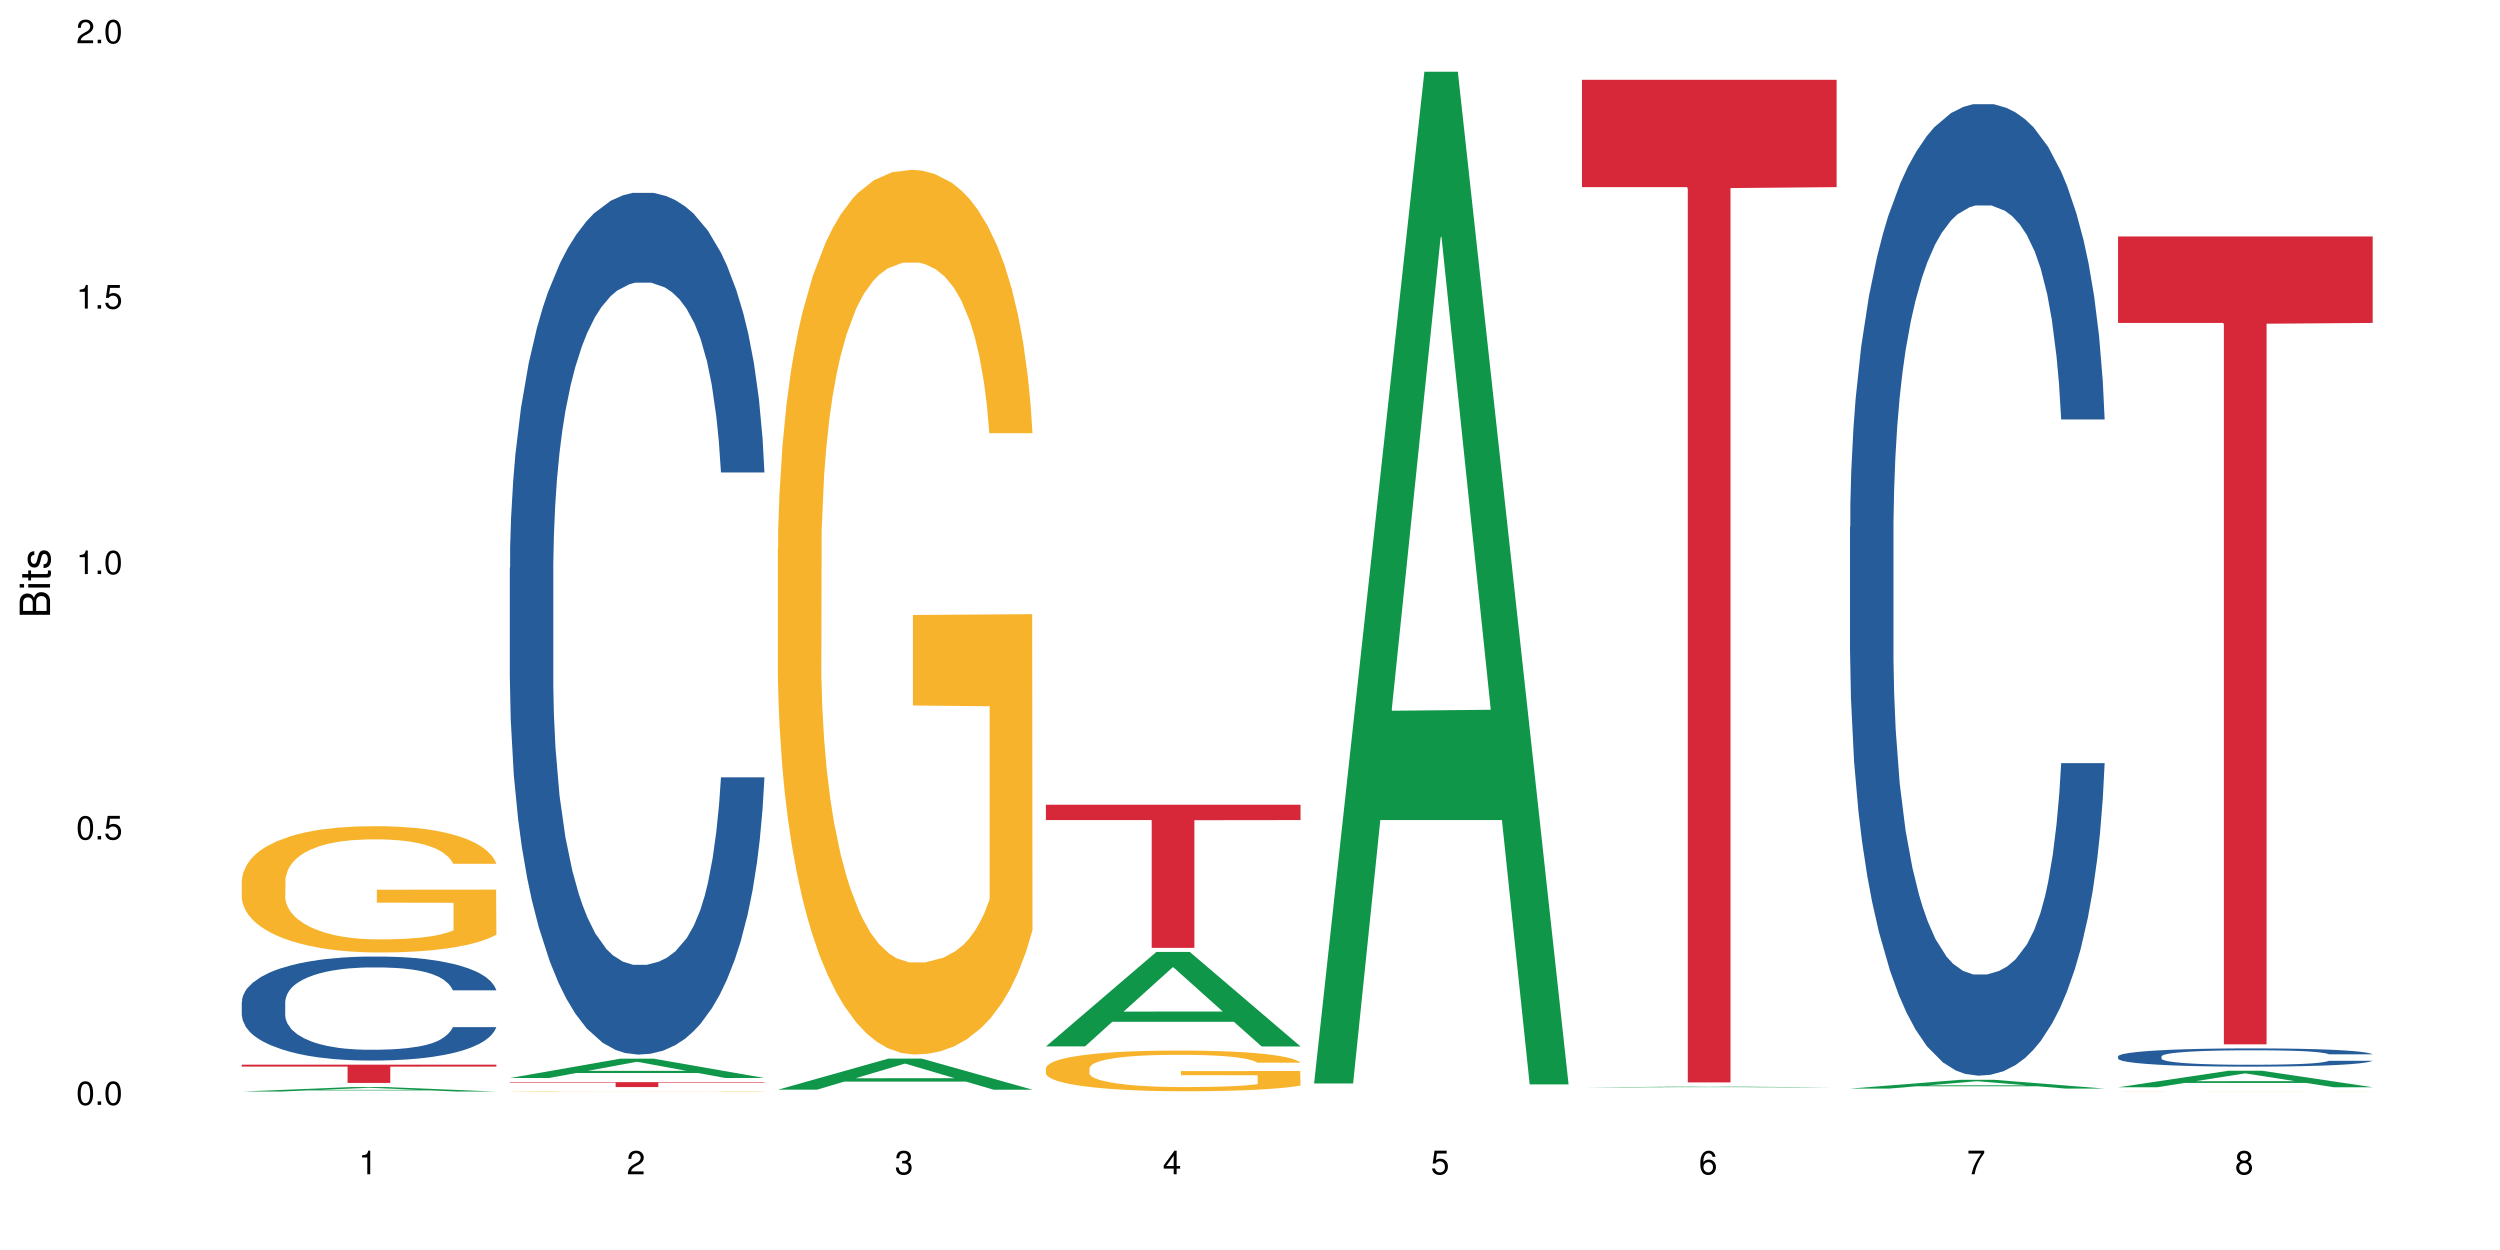 <?xml version="1.0" encoding="UTF-8"?>
<svg xmlns="http://www.w3.org/2000/svg" xmlns:xlink="http://www.w3.org/1999/xlink" width="720pt" height="360pt" viewBox="0 0 720 360" version="1.1">
<defs>
<g>
<symbol overflow="visible" id="glyph0-0">
<path style="stroke:none;" d=""/>
</symbol>
<symbol overflow="visible" id="glyph0-1">
<path style="stroke:none;" d="M 2.641 -6.797 C 2 -6.797 1.422 -6.531 1.078 -6.047 C 0.641 -5.453 0.406 -4.547 0.406 -3.297 C 0.406 -1 1.188 0.219 2.641 0.219 C 4.078 0.219 4.859 -1 4.859 -3.234 C 4.859 -4.562 4.656 -5.438 4.203 -6.047 C 3.844 -6.531 3.281 -6.797 2.641 -6.797 Z M 2.641 -6.047 C 3.547 -6.047 4 -5.125 4 -3.312 C 4 -1.375 3.562 -0.484 2.625 -0.484 C 1.734 -0.484 1.281 -1.422 1.281 -3.281 C 1.281 -5.141 1.734 -6.047 2.641 -6.047 Z M 2.641 -6.047 "/>
</symbol>
<symbol overflow="visible" id="glyph0-2">
<path style="stroke:none;" d="M 1.828 -1 L 0.828 -1 L 0.828 0 L 1.828 0 Z M 1.828 -1 "/>
</symbol>
<symbol overflow="visible" id="glyph0-3">
<path style="stroke:none;" d="M 4.562 -6.797 L 1.062 -6.797 L 0.547 -3.094 L 1.328 -3.094 C 1.719 -3.562 2.047 -3.734 2.578 -3.734 C 3.484 -3.734 4.062 -3.109 4.062 -2.094 C 4.062 -1.125 3.484 -0.531 2.578 -0.531 C 1.828 -0.531 1.375 -0.906 1.188 -1.672 L 0.328 -1.672 C 0.453 -1.109 0.547 -0.844 0.75 -0.594 C 1.125 -0.078 1.828 0.219 2.594 0.219 C 3.969 0.219 4.922 -0.781 4.922 -2.219 C 4.922 -3.562 4.031 -4.484 2.719 -4.484 C 2.25 -4.484 1.859 -4.359 1.469 -4.062 L 1.734 -5.969 L 4.562 -5.969 Z M 4.562 -6.797 "/>
</symbol>
<symbol overflow="visible" id="glyph0-4">
<path style="stroke:none;" d="M 2.484 -4.844 L 2.484 0 L 3.328 0 L 3.328 -6.797 L 2.766 -6.797 C 2.469 -5.75 2.281 -5.609 0.984 -5.453 L 0.984 -4.844 Z M 2.484 -4.844 "/>
</symbol>
<symbol overflow="visible" id="glyph0-5">
<path style="stroke:none;" d="M 4.859 -0.828 L 1.281 -0.828 C 1.359 -1.391 1.672 -1.75 2.5 -2.234 L 3.469 -2.75 C 4.406 -3.266 4.906 -3.969 4.906 -4.812 C 4.906 -5.375 4.672 -5.906 4.266 -6.266 C 3.859 -6.625 3.375 -6.797 2.719 -6.797 C 1.859 -6.797 1.219 -6.5 0.844 -5.922 C 0.609 -5.562 0.5 -5.125 0.484 -4.438 L 1.328 -4.438 C 1.359 -4.906 1.406 -5.188 1.531 -5.406 C 1.75 -5.812 2.188 -6.062 2.703 -6.062 C 3.469 -6.062 4.031 -5.516 4.031 -4.781 C 4.031 -4.25 3.719 -3.797 3.125 -3.438 L 2.234 -2.938 C 0.812 -2.141 0.406 -1.5 0.328 0 L 4.859 0 Z M 4.859 -0.828 "/>
</symbol>
<symbol overflow="visible" id="glyph0-6">
<path style="stroke:none;" d="M 2.125 -3.125 L 2.578 -3.125 C 3.516 -3.125 3.984 -2.703 3.984 -1.891 C 3.984 -1.031 3.469 -0.531 2.578 -0.531 C 1.656 -0.531 1.203 -0.984 1.156 -1.969 L 0.312 -1.969 C 0.344 -1.422 0.438 -1.078 0.609 -0.766 C 0.953 -0.109 1.625 0.219 2.547 0.219 C 3.953 0.219 4.859 -0.609 4.859 -1.906 C 4.859 -2.766 4.516 -3.25 3.703 -3.516 C 4.344 -3.766 4.656 -4.25 4.656 -4.938 C 4.656 -6.109 3.875 -6.797 2.578 -6.797 C 1.203 -6.797 0.484 -6.047 0.453 -4.609 L 1.297 -4.609 C 1.312 -5.016 1.344 -5.25 1.453 -5.453 C 1.641 -5.828 2.062 -6.062 2.594 -6.062 C 3.344 -6.062 3.797 -5.625 3.797 -4.906 C 3.797 -4.422 3.609 -4.141 3.25 -3.984 C 3.016 -3.891 2.719 -3.844 2.125 -3.844 Z M 2.125 -3.125 "/>
</symbol>
<symbol overflow="visible" id="glyph0-7">
<path style="stroke:none;" d="M 3.141 -1.625 L 3.141 0 L 3.984 0 L 3.984 -1.625 L 4.984 -1.625 L 4.984 -2.391 L 3.984 -2.391 L 3.984 -6.797 L 3.359 -6.797 L 0.266 -2.516 L 0.266 -1.625 Z M 3.141 -2.391 L 1 -2.391 L 3.141 -5.359 Z M 3.141 -2.391 "/>
</symbol>
<symbol overflow="visible" id="glyph0-8">
<path style="stroke:none;" d="M 4.781 -5.031 C 4.609 -6.141 3.891 -6.797 2.844 -6.797 C 2.094 -6.797 1.422 -6.438 1.031 -5.828 C 0.609 -5.172 0.406 -4.344 0.406 -3.094 C 0.406 -1.953 0.578 -1.234 0.984 -0.625 C 1.359 -0.078 1.953 0.219 2.703 0.219 C 3.984 0.219 4.922 -0.734 4.922 -2.078 C 4.922 -3.344 4.062 -4.234 2.844 -4.234 C 2.172 -4.234 1.641 -3.969 1.281 -3.469 C 1.281 -5.125 1.828 -6.047 2.797 -6.047 C 3.391 -6.047 3.797 -5.672 3.938 -5.031 Z M 2.734 -3.484 C 3.547 -3.484 4.062 -2.922 4.062 -2 C 4.062 -1.156 3.484 -0.531 2.703 -0.531 C 1.922 -0.531 1.328 -1.188 1.328 -2.047 C 1.328 -2.891 1.906 -3.484 2.734 -3.484 Z M 2.734 -3.484 "/>
</symbol>
<symbol overflow="visible" id="glyph0-9">
<path style="stroke:none;" d="M 4.984 -6.797 L 0.438 -6.797 L 0.438 -5.969 L 4.109 -5.969 C 2.5 -3.656 1.828 -2.234 1.328 0 L 2.219 0 C 2.594 -2.172 3.453 -4.047 4.984 -6.094 Z M 4.984 -6.797 "/>
</symbol>
<symbol overflow="visible" id="glyph0-10">
<path style="stroke:none;" d="M 3.75 -3.578 C 4.453 -4 4.688 -4.344 4.688 -4.984 C 4.688 -6.047 3.844 -6.797 2.641 -6.797 C 1.438 -6.797 0.594 -6.047 0.594 -4.984 C 0.594 -4.359 0.828 -4.016 1.516 -3.578 C 0.734 -3.203 0.359 -2.641 0.359 -1.891 C 0.359 -0.641 1.297 0.219 2.641 0.219 C 3.984 0.219 4.922 -0.641 4.922 -1.875 C 4.922 -2.641 4.531 -3.203 3.75 -3.578 Z M 2.641 -6.047 C 3.359 -6.047 3.812 -5.625 3.812 -4.969 C 3.812 -4.344 3.344 -3.922 2.641 -3.922 C 1.922 -3.922 1.453 -4.344 1.453 -4.984 C 1.453 -5.625 1.922 -6.047 2.641 -6.047 Z M 2.641 -3.203 C 3.484 -3.203 4.062 -2.672 4.062 -1.875 C 4.062 -1.062 3.484 -0.531 2.625 -0.531 C 1.797 -0.531 1.219 -1.078 1.219 -1.875 C 1.219 -2.672 1.797 -3.203 2.641 -3.203 Z M 2.641 -3.203 "/>
</symbol>
<symbol overflow="visible" id="glyph1-0">
<path style="stroke:none;" d=""/>
</symbol>
<symbol overflow="visible" id="glyph1-1">
<path style="stroke:none;" d="M 0 -0.953 L 0 -4.891 C 0 -5.719 -0.234 -6.344 -0.734 -6.797 C -1.188 -7.234 -1.812 -7.469 -2.5 -7.469 C -3.547 -7.469 -4.188 -7 -4.625 -5.875 C -4.984 -6.672 -5.641 -7.094 -6.531 -7.094 C -7.156 -7.094 -7.734 -6.859 -8.141 -6.391 C -8.562 -5.938 -8.75 -5.344 -8.75 -4.5 L -8.75 -0.953 Z M -4.984 -2.062 L -7.766 -2.062 L -7.766 -4.219 C -7.766 -4.844 -7.688 -5.203 -7.453 -5.5 C -7.219 -5.812 -6.859 -5.969 -6.375 -5.969 C -5.906 -5.969 -5.531 -5.812 -5.297 -5.5 C -5.062 -5.203 -4.984 -4.844 -4.984 -4.219 Z M -0.984 -2.062 L -4 -2.062 L -4 -4.781 C -4 -5.328 -3.859 -5.688 -3.578 -5.953 C -3.297 -6.219 -2.922 -6.359 -2.484 -6.359 C -2.062 -6.359 -1.688 -6.219 -1.406 -5.953 C -1.109 -5.688 -0.984 -5.328 -0.984 -4.781 Z M -0.984 -2.062 "/>
</symbol>
<symbol overflow="visible" id="glyph1-2">
<path style="stroke:none;" d="M -6.281 -1.797 L -6.281 -0.797 L 0 -0.797 L 0 -1.797 Z M -8.75 -1.797 L -8.75 -0.797 L -7.484 -0.797 L -7.484 -1.797 Z M -8.75 -1.797 "/>
</symbol>
<symbol overflow="visible" id="glyph1-3">
<path style="stroke:none;" d="M -6.281 -3.047 L -6.281 -2.016 L -8.016 -2.016 L -8.016 -1.016 L -6.281 -1.016 L -6.281 -0.172 L -5.469 -0.172 L -5.469 -1.016 L -0.719 -1.016 C -0.078 -1.016 0.281 -1.453 0.281 -2.234 C 0.281 -2.469 0.25 -2.719 0.188 -3.047 L -0.641 -3.047 C -0.609 -2.922 -0.594 -2.766 -0.594 -2.562 C -0.594 -2.141 -0.719 -2.016 -1.156 -2.016 L -5.469 -2.016 L -5.469 -3.047 Z M -6.281 -3.047 "/>
</symbol>
<symbol overflow="visible" id="glyph1-4">
<path style="stroke:none;" d="M -4.531 -5.25 C -5.766 -5.25 -6.469 -4.422 -6.469 -2.969 C -6.469 -1.516 -5.719 -0.562 -4.547 -0.562 C -3.562 -0.562 -3.094 -1.062 -2.734 -2.562 L -2.516 -3.484 C -2.344 -4.188 -2.094 -4.469 -1.625 -4.469 C -1.047 -4.469 -0.641 -3.875 -0.641 -3 C -0.641 -2.453 -0.797 -2 -1.062 -1.75 C -1.25 -1.594 -1.422 -1.531 -1.875 -1.469 L -1.875 -0.406 C -0.422 -0.453 0.281 -1.266 0.281 -2.922 C 0.281 -4.5 -0.5 -5.516 -1.719 -5.516 C -2.656 -5.516 -3.172 -4.984 -3.469 -3.734 L -3.703 -2.766 C -3.891 -1.953 -4.156 -1.609 -4.594 -1.609 C -5.172 -1.609 -5.547 -2.125 -5.547 -2.938 C -5.547 -3.75 -5.203 -4.172 -4.531 -4.203 Z M -4.531 -5.25 "/>
</symbol>
</g>
</defs>
<g id="surface102686">
<rect x="0" y="0" width="720" height="360" style="fill:rgb(100%,100%,100%);fill-opacity:1;stroke:none;"/>
<path style=" stroke:none;fill-rule:nonzero;fill:rgb(6.275%,58.824%,28.235%);fill-opacity:1;" d="M 69.629 314.371 L 69.707 314.367 L 101.441 313.066 L 111.078 313.066 L 142.965 314.371 L 131.762 314.371 L 123.77 314.031 L 88.746 314.031 L 80.91 314.371 L 69.629 314.371 L 92.117 313.891 L 120.559 313.887 L 106.375 313.281 L 106.219 313.277 L 106.062 313.281 L 92.039 313.887 L 92.117 313.891 Z M 69.629 314.371 "/>
<path style=" stroke:none;fill-rule:nonzero;fill:rgb(14.51%,36.078%,60%);fill-opacity:1;" d="M 69.629 288.527 L 69.719 288.5 L 69.719 287.844 L 69.988 286.805 L 70.613 285.492 L 71.238 284.586 L 72.848 282.973 L 75.086 281.414 L 77.41 280.207 L 79.109 279.496 L 80.629 278.949 L 84.117 277.938 L 86.355 277.418 L 88.77 276.949 L 91.719 276.484 L 93.867 276.211 L 98.695 275.773 L 102.273 275.582 L 105.047 275.5 L 111.039 275.5 L 114.613 275.609 L 117.207 275.746 L 120.07 275.965 L 122.484 276.211 L 126.688 276.812 L 130.445 277.582 L 132.145 278.02 L 134.828 278.867 L 136.883 279.688 L 138.316 280.398 L 139.926 281.414 L 141.355 282.645 L 142.43 284.039 L 142.965 285.219 L 130.445 285.219 L 129.82 284.121 L 129.102 283.273 L 127.762 282.152 L 126.422 281.359 L 124.543 280.562 L 122.844 280.043 L 120.516 279.523 L 118.461 279.195 L 116.312 278.949 L 114.258 278.785 L 110.32 278.621 L 105.762 278.621 L 104.062 278.676 L 100.574 278.895 L 98.695 279.086 L 96.012 279.469 L 94.133 279.824 L 91.898 280.371 L 90.379 280.836 L 88.5 281.551 L 87.16 282.18 L 85.637 283.082 L 84.742 283.766 L 83.938 284.531 L 83.223 285.438 L 82.688 286.395 L 82.328 287.406 L 82.148 288.391 L 82.148 292.637 L 82.328 293.621 L 82.777 294.77 L 83.938 296.441 L 85.637 297.891 L 87.605 299.039 L 89.484 299.859 L 90.559 300.246 L 91.988 300.684 L 94.223 301.23 L 97.445 301.777 L 99.32 301.996 L 102.184 302.215 L 105.137 302.324 L 109.07 302.324 L 112.559 302.215 L 114.883 302.078 L 117.297 301.859 L 120.605 301.395 L 122.664 300.957 L 124.453 300.438 L 125.793 299.914 L 126.688 299.477 L 128.031 298.629 L 129.102 297.699 L 129.906 296.742 L 130.445 295.809 L 142.965 295.809 L 142.43 296.906 L 141.625 297.973 L 140.82 298.766 L 139.566 299.723 L 138.137 300.574 L 136.078 301.531 L 134.379 302.16 L 132.145 302.844 L 130.086 303.363 L 127.852 303.828 L 124.543 304.379 L 122.395 304.652 L 120.07 304.898 L 117.297 305.117 L 113.809 305.309 L 110.055 305.418 L 106.566 305.445 L 102.809 305.391 L 100.035 305.281 L 96.371 305.035 L 91.809 304.543 L 88.5 304.023 L 85.906 303.5 L 83.672 302.953 L 81.168 302.215 L 77.945 301.012 L 75.98 300.078 L 74.637 299.312 L 73.117 298.246 L 72.043 297.289 L 70.793 295.754 L 69.898 293.812 L 69.629 292.305 Z M 69.629 288.527 "/>
<path style=" stroke:none;fill-rule:nonzero;fill:rgb(96.863%,70.196%,16.863%);fill-opacity:1;" d="M 69.629 253.52 L 69.719 253.484 L 69.719 252.82 L 70.078 251.324 L 70.973 249.266 L 72.133 247.57 L 73.387 246.242 L 74.191 245.543 L 75.531 244.547 L 76.695 243.816 L 79.645 242.32 L 83.402 240.926 L 85.461 240.328 L 87.785 239.762 L 91.094 239.129 L 92.613 238.898 L 97.266 238.367 L 102.543 238.035 L 108.355 237.934 L 111.039 237.969 L 114.703 238.102 L 119.711 238.465 L 122.574 238.797 L 124.809 239.129 L 127.137 239.562 L 129.996 240.227 L 132.68 241.023 L 134.828 241.82 L 136.973 242.82 L 138.762 243.883 L 140.281 245.047 L 141.625 246.441 L 142.43 247.605 L 142.965 248.766 L 130.535 248.766 L 129.82 247.605 L 129.016 246.707 L 127.672 245.609 L 126.332 244.812 L 124.988 244.18 L 122.484 243.316 L 120.34 242.785 L 117.656 242.32 L 115.062 242.023 L 112.109 241.82 L 110.32 241.754 L 105.582 241.754 L 101.289 241.988 L 98.785 242.254 L 96.996 242.52 L 94.492 243.02 L 92.973 243.418 L 92.078 243.684 L 89.395 244.715 L 87.605 245.645 L 86.621 246.273 L 85.371 247.273 L 84.477 248.168 L 83.492 249.5 L 82.953 250.496 L 82.238 252.754 L 82.148 258.734 L 82.418 260 L 82.953 261.359 L 83.672 262.559 L 84.742 263.82 L 85.816 264.785 L 87.695 266.078 L 89.305 266.945 L 90.559 267.508 L 92.973 268.406 L 93.957 268.703 L 96.281 269.305 L 98.695 269.77 L 101.648 270.168 L 103.883 270.367 L 107.461 270.531 L 112.02 270.531 L 117.387 270.332 L 120.785 270.066 L 123.109 269.801 L 124.633 269.57 L 126.508 269.203 L 127.852 268.871 L 129.102 268.504 L 130.625 267.941 L 130.625 260 L 108.535 259.965 L 108.535 256.242 L 142.875 256.211 L 142.965 269.203 L 141.086 270.102 L 138.762 270.965 L 136.527 271.629 L 134.199 272.195 L 130.891 272.824 L 128.207 273.223 L 124.094 273.691 L 120.34 273.988 L 116.402 274.188 L 112.914 274.289 L 108.801 274.32 L 105.137 274.254 L 101.199 274.055 L 98.07 273.789 L 95.207 273.457 L 92.344 273.023 L 88.77 272.328 L 86.441 271.762 L 84.027 271.062 L 81.613 270.234 L 79.469 269.336 L 78.035 268.637 L 76.605 267.84 L 75.086 266.844 L 73.652 265.715 L 72.582 264.684 L 71.598 263.52 L 70.883 262.426 L 70.164 260.93 L 69.809 259.734 L 69.629 258.703 Z M 69.629 253.52 "/>
<path style=" stroke:none;fill-rule:nonzero;fill:rgb(83.922%,15.686%,22.353%);fill-opacity:1;" d="M 69.629 306.625 L 142.965 306.625 L 142.965 307.188 L 112.402 307.191 L 112.402 311.887 L 100.105 311.887 L 100.105 307.199 L 99.926 307.188 L 69.629 307.188 Z M 69.629 306.625 "/>
<path style=" stroke:none;fill-rule:nonzero;fill:rgb(6.275%,58.824%,28.235%);fill-opacity:1;" d="M 146.824 310.469 L 146.902 310.465 L 178.637 304.902 L 188.273 304.902 L 220.16 310.473 L 208.957 310.473 L 200.965 309.02 L 165.941 309.02 L 158.109 310.469 L 146.824 310.469 L 169.312 308.418 L 197.754 308.414 L 183.57 305.812 L 183.414 305.805 L 183.258 305.82 L 169.234 308.414 L 169.312 308.418 Z M 146.824 310.469 "/>
<path style=" stroke:none;fill-rule:nonzero;fill:rgb(14.51%,36.078%,60%);fill-opacity:1;" d="M 146.824 163.527 L 146.914 163.301 L 146.914 157.855 L 147.184 149.234 L 147.809 138.348 L 148.434 130.859 L 150.043 117.477 L 152.281 104.543 L 154.605 94.562 L 156.305 88.664 L 157.824 84.129 L 161.312 75.734 L 163.551 71.426 L 165.965 67.566 L 168.914 63.711 L 171.062 61.441 L 175.891 57.812 L 179.469 56.227 L 182.242 55.543 L 188.234 55.543 L 191.812 56.453 L 194.406 57.586 L 197.266 59.402 L 199.68 61.441 L 203.883 66.434 L 207.641 72.785 L 209.34 76.414 L 212.023 83.449 L 214.078 90.254 L 215.512 96.152 L 217.121 104.543 L 218.551 114.754 L 219.625 126.324 L 220.16 136.078 L 207.641 136.078 L 207.016 127.004 L 206.301 119.973 L 204.957 110.668 L 203.617 104.09 L 201.738 97.512 L 200.039 93.203 L 197.715 88.891 L 195.656 86.168 L 193.512 84.129 L 191.453 82.766 L 187.52 81.406 L 182.957 81.406 L 181.258 81.859 L 177.77 83.676 L 175.891 85.262 L 173.207 88.438 L 171.332 91.387 L 169.094 95.926 L 167.574 99.781 L 165.695 105.68 L 164.355 110.898 L 162.836 118.383 L 161.941 124.055 L 161.137 130.406 L 160.418 137.891 L 159.883 145.832 L 159.523 154.227 L 159.348 162.391 L 159.348 197.555 L 159.523 205.723 L 159.973 215.25 L 161.137 229.086 L 162.836 241.109 L 164.801 250.637 L 166.68 257.441 L 167.754 260.621 L 169.184 264.25 L 171.418 268.785 L 174.641 273.324 L 176.516 275.137 L 179.379 276.953 L 182.332 277.859 L 186.266 277.859 L 189.754 276.953 L 192.078 275.816 L 194.492 274.004 L 197.805 270.148 L 199.859 266.516 L 201.648 262.207 L 202.988 257.898 L 203.883 254.266 L 205.227 247.234 L 206.301 239.523 L 207.105 231.582 L 207.641 223.867 L 220.16 223.867 L 219.625 232.941 L 218.82 241.789 L 218.016 248.367 L 216.762 256.309 L 215.332 263.34 L 213.273 271.281 L 211.574 276.5 L 209.34 282.172 L 207.281 286.48 L 205.047 290.336 L 201.738 294.875 L 199.59 297.141 L 197.266 299.184 L 194.492 301 L 191.004 302.586 L 187.25 303.496 L 183.762 303.723 L 180.004 303.266 L 177.234 302.359 L 173.566 300.316 L 169.004 296.234 L 165.695 291.926 L 163.102 287.613 L 160.867 283.078 L 158.363 276.953 L 155.145 266.973 L 153.176 259.258 L 151.832 252.906 L 150.312 244.059 L 149.238 236.117 L 147.988 223.414 L 147.094 207.309 L 146.824 194.832 Z M 146.824 163.527 "/>
<path style=" stroke:none;fill-rule:nonzero;fill:rgb(96.863%,70.196%,16.863%);fill-opacity:1;" d="M 146.824 314.301 L 146.914 314.301 L 147.273 314.297 L 148.168 314.289 L 149.328 314.281 L 150.582 314.277 L 151.387 314.277 L 152.727 314.273 L 153.891 314.27 L 156.844 314.266 L 160.598 314.262 L 162.656 314.258 L 164.98 314.258 L 168.289 314.254 L 174.461 314.254 L 179.738 314.25 L 188.234 314.25 L 191.898 314.254 L 202.008 314.254 L 204.332 314.258 L 207.195 314.258 L 209.875 314.262 L 212.023 314.266 L 214.168 314.266 L 215.957 314.27 L 217.477 314.273 L 218.82 314.281 L 219.625 314.281 L 220.16 314.285 L 207.73 314.285 L 207.016 314.281 L 206.211 314.281 L 204.867 314.277 L 203.527 314.273 L 202.184 314.273 L 199.68 314.27 L 197.535 314.266 L 174.191 314.266 L 171.688 314.27 L 169.273 314.27 L 166.59 314.273 L 164.801 314.277 L 163.816 314.277 L 162.566 314.281 L 161.672 314.285 L 160.688 314.289 L 160.152 314.293 L 159.434 314.301 L 159.348 314.32 L 159.613 314.324 L 160.152 314.328 L 160.867 314.332 L 161.941 314.336 L 163.012 314.34 L 164.891 314.344 L 166.5 314.348 L 167.754 314.348 L 170.168 314.352 L 171.152 314.352 L 173.477 314.355 L 178.844 314.355 L 181.078 314.359 L 194.582 314.359 L 197.98 314.355 L 203.707 314.355 L 205.047 314.352 L 207.82 314.352 L 207.82 314.324 L 185.73 314.324 L 185.73 314.312 L 220.07 314.312 L 220.16 314.355 L 218.285 314.355 L 215.957 314.359 L 213.723 314.363 L 211.398 314.363 L 208.086 314.367 L 201.289 314.367 L 197.535 314.371 L 178.395 314.371 L 175.266 314.367 L 169.543 314.367 L 165.965 314.363 L 163.641 314.363 L 161.223 314.359 L 158.809 314.355 L 156.664 314.355 L 155.23 314.352 L 153.801 314.348 L 152.281 314.348 L 150.852 314.344 L 149.777 314.34 L 148.793 314.336 L 147.363 314.328 L 147.004 314.324 L 146.824 314.32 Z M 146.824 314.301 "/>
<path style=" stroke:none;fill-rule:nonzero;fill:rgb(83.922%,15.686%,22.353%);fill-opacity:1;" d="M 146.824 311.652 L 220.16 311.652 L 220.16 311.805 L 189.598 311.809 L 189.598 313.07 L 177.301 313.07 L 177.301 311.809 L 177.121 311.805 L 146.824 311.805 Z M 146.824 311.652 "/>
<path style=" stroke:none;fill-rule:nonzero;fill:rgb(6.275%,58.824%,28.235%);fill-opacity:1;" d="M 224.02 313.828 L 224.098 313.82 L 255.832 304.883 L 265.469 304.883 L 297.355 313.836 L 286.152 313.836 L 278.16 311.5 L 243.141 311.5 L 235.305 313.828 L 224.02 313.828 L 246.508 310.535 L 274.949 310.523 L 260.77 306.348 L 260.609 306.34 L 260.453 306.363 L 246.43 310.523 L 246.508 310.535 Z M 224.02 313.828 "/>
<path style=" stroke:none;fill-rule:nonzero;fill:rgb(96.863%,70.196%,16.863%);fill-opacity:1;" d="M 224.02 158.031 L 224.109 157.801 L 224.109 153.145 L 224.469 142.676 L 225.363 128.246 L 226.523 116.379 L 227.777 107.07 L 228.582 102.184 L 229.926 95.203 L 231.086 90.086 L 234.039 79.613 L 237.793 69.84 L 239.852 65.652 L 242.176 61.695 L 245.484 57.273 L 247.004 55.645 L 251.656 51.922 L 256.934 49.594 L 262.746 48.895 L 265.43 49.129 L 269.098 50.059 L 274.105 52.621 L 276.965 54.945 L 279.203 57.273 L 281.527 60.297 L 284.391 64.953 L 287.074 70.539 L 289.219 76.121 L 291.367 83.102 L 293.152 90.551 L 294.676 98.695 L 296.016 108.469 L 296.82 116.613 L 297.355 124.758 L 284.926 124.758 L 284.211 116.613 L 283.406 110.328 L 282.062 102.648 L 280.723 97.066 L 279.383 92.645 L 276.875 86.594 L 274.73 82.871 L 272.047 79.613 L 269.453 77.52 L 266.504 76.121 L 264.715 75.656 L 259.973 75.656 L 255.68 77.285 L 253.176 79.148 L 251.387 81.008 L 248.883 84.5 L 247.363 87.293 L 246.469 89.152 L 243.785 96.367 L 241.996 102.883 L 241.016 107.305 L 239.762 114.285 L 238.867 120.566 L 237.883 129.875 L 237.348 136.855 L 236.633 152.68 L 236.543 194.566 L 236.809 203.41 L 237.348 212.949 L 238.062 221.328 L 239.137 230.172 L 240.207 236.918 L 242.086 245.996 L 243.695 252.043 L 244.949 256 L 247.363 262.285 L 248.348 264.379 L 250.672 268.566 L 253.086 271.824 L 256.039 274.617 L 258.273 276.012 L 261.852 277.176 L 266.414 277.176 L 271.777 275.781 L 275.176 273.918 L 277.504 272.059 L 279.023 270.43 L 280.902 267.867 L 282.242 265.543 L 283.496 262.98 L 285.016 259.027 L 285.016 203.41 L 262.926 203.176 L 262.926 177.113 L 297.27 176.883 L 297.355 267.867 L 295.48 274.152 L 293.152 280.203 L 290.918 284.855 L 288.594 288.812 L 285.285 293.234 L 282.602 296.023 L 278.488 299.281 L 274.73 301.379 L 270.797 302.773 L 267.309 303.473 L 263.195 303.703 L 259.527 303.238 L 255.59 301.844 L 252.461 299.98 L 249.598 297.652 L 246.738 294.629 L 243.16 289.742 L 240.836 285.785 L 238.422 280.898 L 236.004 275.082 L 233.859 268.801 L 232.43 263.914 L 230.996 258.328 L 229.477 251.348 L 228.047 243.434 L 226.973 236.223 L 225.988 228.078 L 225.273 220.398 L 224.559 209.926 L 224.199 201.547 L 224.02 194.336 Z M 224.02 158.031 "/>
<path style=" stroke:none;fill-rule:nonzero;fill:rgb(6.275%,58.824%,28.235%);fill-opacity:1;" d="M 301.219 301.359 L 301.297 301.332 L 333.027 274.16 L 342.664 274.16 L 374.555 301.383 L 363.348 301.383 L 355.355 294.277 L 320.336 294.277 L 312.5 301.359 L 301.219 301.359 L 323.703 291.34 L 352.145 291.312 L 337.965 278.609 L 337.809 278.586 L 337.648 278.66 L 323.625 291.312 L 323.703 291.34 Z M 301.219 301.359 "/>
<path style=" stroke:none;fill-rule:nonzero;fill:rgb(96.863%,70.196%,16.863%);fill-opacity:1;" d="M 301.219 307.586 L 301.305 307.574 L 301.305 307.359 L 301.664 306.879 L 302.559 306.215 L 303.723 305.668 L 304.973 305.242 L 305.777 305.016 L 307.121 304.695 L 308.281 304.457 L 311.234 303.977 L 314.988 303.527 L 317.047 303.336 L 319.371 303.152 L 322.68 302.949 L 324.203 302.875 L 328.852 302.703 L 334.129 302.598 L 339.941 302.562 L 342.625 302.574 L 346.293 302.617 L 351.301 302.734 L 354.164 302.844 L 356.398 302.949 L 358.723 303.09 L 361.586 303.301 L 364.27 303.559 L 366.414 303.816 L 368.562 304.137 L 370.352 304.48 L 371.871 304.855 L 373.211 305.305 L 374.016 305.68 L 374.555 306.055 L 362.121 306.055 L 361.406 305.68 L 360.602 305.391 L 359.262 305.035 L 357.918 304.781 L 356.578 304.578 L 354.074 304.297 L 351.926 304.129 L 349.242 303.977 L 346.648 303.879 L 343.699 303.816 L 341.91 303.797 L 337.168 303.797 L 332.875 303.871 L 330.371 303.957 L 328.586 304.043 L 326.078 304.203 L 324.559 304.332 L 323.664 304.418 L 320.98 304.746 L 319.195 305.047 L 318.211 305.25 L 316.957 305.574 L 316.062 305.863 L 315.078 306.289 L 314.543 306.609 L 313.828 307.34 L 313.738 309.266 L 314.008 309.672 L 314.543 310.113 L 315.258 310.496 L 316.332 310.902 L 317.406 311.215 L 319.281 311.633 L 320.895 311.91 L 322.145 312.094 L 324.559 312.383 L 325.543 312.477 L 327.867 312.672 L 330.285 312.82 L 333.234 312.949 L 335.469 313.012 L 339.047 313.066 L 343.609 313.066 L 348.977 313.004 L 352.375 312.918 L 354.699 312.832 L 356.219 312.758 L 358.098 312.637 L 359.438 312.531 L 360.691 312.414 L 362.211 312.23 L 362.211 309.672 L 340.121 309.66 L 340.121 308.465 L 374.465 308.453 L 374.555 312.637 L 372.676 312.926 L 370.352 313.207 L 368.113 313.418 L 365.789 313.602 L 362.48 313.805 L 359.797 313.934 L 355.684 314.082 L 351.926 314.18 L 347.992 314.242 L 344.504 314.277 L 340.391 314.285 L 336.723 314.266 L 332.789 314.203 L 329.656 314.117 L 326.797 314.008 L 323.934 313.871 L 320.355 313.645 L 318.031 313.461 L 315.617 313.238 L 313.203 312.969 L 311.055 312.68 L 309.625 312.457 L 308.191 312.199 L 306.672 311.879 L 305.242 311.516 L 304.168 311.184 L 303.184 310.809 L 302.469 310.453 L 301.754 309.973 L 301.395 309.586 L 301.219 309.254 Z M 301.219 307.586 "/>
<path style=" stroke:none;fill-rule:nonzero;fill:rgb(83.922%,15.686%,22.353%);fill-opacity:1;" d="M 301.219 231.77 L 374.555 231.77 L 374.555 236.18 L 343.988 236.219 L 343.988 272.98 L 331.691 272.98 L 331.691 236.258 L 331.516 236.18 L 301.219 236.18 Z M 301.219 231.77 "/>
<path style=" stroke:none;fill-rule:nonzero;fill:rgb(6.275%,58.824%,28.235%);fill-opacity:1;" d="M 378.414 312.031 L 378.492 311.758 L 410.223 20.664 L 419.859 20.664 L 451.75 312.305 L 440.547 312.305 L 432.555 236.18 L 397.531 236.18 L 389.695 312.031 L 378.414 312.031 L 400.898 204.688 L 429.34 204.41 L 415.16 68.312 L 415.004 68.039 L 414.848 68.859 L 400.82 204.41 L 400.898 204.688 Z M 378.414 312.031 "/>
<path style=" stroke:none;fill-rule:nonzero;fill:rgb(6.275%,58.824%,28.235%);fill-opacity:1;" d="M 455.609 313.199 L 455.688 313.199 L 487.418 312.918 L 497.055 312.918 L 528.945 313.199 L 517.742 313.199 L 509.75 313.125 L 474.727 313.125 L 466.891 313.199 L 455.609 313.199 L 478.094 313.098 L 506.535 313.094 L 492.355 312.965 L 492.043 312.965 L 478.016 313.094 L 478.094 313.098 Z M 455.609 313.199 "/>
<path style=" stroke:none;fill-rule:nonzero;fill:rgb(83.922%,15.686%,22.353%);fill-opacity:1;" d="M 455.609 22.984 L 528.945 22.984 L 528.945 53.895 L 498.383 54.164 L 498.383 311.738 L 486.086 311.738 L 486.086 54.434 L 485.906 53.895 L 455.609 53.895 Z M 455.609 22.984 "/>
<path style=" stroke:none;fill-rule:nonzero;fill:rgb(6.275%,58.824%,28.235%);fill-opacity:1;" d="M 532.805 313.512 L 532.883 313.508 L 564.617 310.98 L 574.254 310.98 L 606.141 313.516 L 594.938 313.516 L 586.945 312.852 L 551.922 312.852 L 544.086 313.512 L 532.805 313.512 L 555.293 312.578 L 583.734 312.578 L 569.551 311.395 L 569.395 311.395 L 569.238 311.398 L 555.215 312.578 L 555.293 312.578 Z M 532.805 313.512 "/>
<path style=" stroke:none;fill-rule:nonzero;fill:rgb(14.51%,36.078%,60%);fill-opacity:1;" d="M 532.805 151.75 L 532.895 151.496 L 532.895 145.355 L 533.164 135.637 L 533.789 123.363 L 534.414 114.922 L 536.023 99.836 L 538.262 85.258 L 540.586 74.004 L 542.285 67.355 L 543.805 62.238 L 547.293 52.777 L 549.527 47.918 L 551.945 43.57 L 554.895 39.223 L 557.043 36.664 L 561.871 32.574 L 565.449 30.781 L 568.223 30.016 L 574.215 30.016 L 577.789 31.039 L 580.383 32.316 L 583.246 34.363 L 585.66 36.664 L 589.863 42.293 L 593.621 49.453 L 595.32 53.543 L 598.004 61.473 L 600.059 69.145 L 601.492 75.793 L 603.102 85.258 L 604.531 96.766 L 605.605 109.809 L 606.141 120.805 L 593.621 120.805 L 592.996 110.574 L 592.277 102.648 L 590.938 92.16 L 589.598 84.746 L 587.719 77.328 L 586.02 72.469 L 583.691 67.609 L 581.637 64.539 L 579.488 62.238 L 577.434 60.703 L 573.496 59.172 L 568.938 59.172 L 567.238 59.684 L 563.75 61.727 L 561.871 63.52 L 559.188 67.098 L 557.309 70.422 L 555.074 75.539 L 553.555 79.887 L 551.676 86.535 L 550.336 92.418 L 548.812 100.855 L 547.918 107.25 L 547.113 114.41 L 546.398 122.852 L 545.863 131.801 L 545.504 141.266 L 545.324 150.473 L 545.324 190.113 L 545.504 199.32 L 545.953 210.062 L 547.113 225.66 L 548.812 239.215 L 550.781 249.957 L 552.66 257.629 L 553.734 261.211 L 555.164 265.301 L 557.398 270.418 L 560.617 275.531 L 562.496 277.578 L 565.359 279.625 L 568.309 280.648 L 572.246 280.648 L 575.734 279.625 L 578.059 278.344 L 580.473 276.301 L 583.781 271.953 L 585.84 267.859 L 587.629 263 L 588.969 258.141 L 589.863 254.051 L 591.207 246.121 L 592.277 237.426 L 593.082 228.477 L 593.621 219.777 L 606.141 219.777 L 605.605 230.008 L 604.801 239.984 L 603.996 247.398 L 602.742 256.352 L 601.312 264.277 L 599.254 273.23 L 597.555 279.113 L 595.32 285.508 L 593.262 290.367 L 591.027 294.715 L 587.719 299.828 L 585.57 302.387 L 583.246 304.688 L 580.473 306.734 L 576.984 308.523 L 573.23 309.547 L 569.742 309.801 L 565.984 309.289 L 563.211 308.27 L 559.547 305.965 L 554.984 301.363 L 551.676 296.504 L 549.082 291.645 L 546.848 286.527 L 544.344 279.625 L 541.121 268.371 L 539.156 259.676 L 537.812 252.516 L 536.293 242.539 L 535.219 233.59 L 533.969 219.27 L 533.074 201.109 L 532.805 187.043 Z M 532.805 151.75 "/>
<path style=" stroke:none;fill-rule:nonzero;fill:rgb(6.275%,58.824%,28.235%);fill-opacity:1;" d="M 610 313.129 L 610.078 313.125 L 641.812 308.375 L 651.449 308.375 L 683.336 313.133 L 672.133 313.133 L 664.141 311.891 L 629.117 311.891 L 621.285 313.129 L 610 313.129 L 632.488 311.379 L 660.93 311.371 L 646.746 309.152 L 646.59 309.148 L 646.434 309.16 L 632.41 311.371 L 632.488 311.379 Z M 610 313.129 "/>
<path style=" stroke:none;fill-rule:nonzero;fill:rgb(14.51%,36.078%,60%);fill-opacity:1;" d="M 610 304.227 L 610.09 304.223 L 610.09 304.105 L 610.359 303.926 L 610.984 303.695 L 611.609 303.535 L 613.219 303.25 L 615.457 302.977 L 617.781 302.766 L 619.48 302.641 L 621 302.547 L 624.488 302.367 L 626.727 302.277 L 629.141 302.195 L 632.09 302.113 L 634.238 302.066 L 639.066 301.988 L 642.645 301.953 L 645.418 301.941 L 651.41 301.941 L 654.988 301.961 L 657.578 301.984 L 660.441 302.023 L 662.855 302.066 L 667.059 302.172 L 670.816 302.305 L 672.516 302.383 L 675.199 302.531 L 677.254 302.676 L 678.688 302.801 L 680.297 302.977 L 681.727 303.195 L 682.801 303.438 L 683.336 303.645 L 670.816 303.645 L 670.191 303.453 L 669.477 303.305 L 668.133 303.109 L 666.793 302.969 L 664.914 302.828 L 663.215 302.738 L 660.891 302.648 L 658.832 302.59 L 656.688 302.547 L 654.629 302.516 L 650.695 302.488 L 646.133 302.488 L 644.434 302.496 L 640.945 302.535 L 639.066 302.57 L 636.383 302.637 L 634.508 302.699 L 632.27 302.797 L 630.75 302.879 L 628.871 303.004 L 627.531 303.113 L 626.008 303.27 L 625.117 303.391 L 624.309 303.527 L 623.594 303.684 L 623.059 303.852 L 622.699 304.031 L 622.523 304.203 L 622.523 304.945 L 622.699 305.121 L 623.148 305.32 L 624.309 305.613 L 626.008 305.871 L 627.977 306.07 L 629.855 306.215 L 630.93 306.281 L 632.359 306.359 L 634.594 306.453 L 637.816 306.551 L 639.691 306.59 L 642.555 306.629 L 645.508 306.648 L 649.441 306.648 L 652.93 306.629 L 655.254 306.605 L 657.668 306.566 L 660.977 306.484 L 663.035 306.406 L 664.824 306.316 L 666.164 306.223 L 667.059 306.148 L 668.402 306 L 669.477 305.836 L 670.281 305.668 L 670.816 305.504 L 683.336 305.504 L 682.801 305.695 L 681.996 305.883 L 681.191 306.023 L 679.938 306.191 L 678.508 306.34 L 676.449 306.508 L 674.75 306.617 L 672.516 306.738 L 670.457 306.828 L 668.223 306.91 L 664.914 307.008 L 662.766 307.055 L 660.441 307.098 L 657.668 307.137 L 654.18 307.172 L 650.426 307.191 L 646.938 307.195 L 643.18 307.184 L 640.41 307.164 L 636.742 307.121 L 632.18 307.035 L 628.871 306.945 L 626.277 306.855 L 624.043 306.758 L 621.539 306.629 L 618.316 306.418 L 616.352 306.254 L 615.008 306.117 L 613.488 305.93 L 612.414 305.762 L 611.164 305.496 L 610.27 305.152 L 610 304.891 Z M 610 304.227 "/>
<path style=" stroke:none;fill-rule:nonzero;fill:rgb(96.863%,70.196%,16.863%);fill-opacity:1;" d="M 610 314.336 L 610.449 314.336 L 611.344 314.332 L 612.504 314.328 L 613.758 314.324 L 617.066 314.324 L 620.016 314.32 L 623.773 314.316 L 632.984 314.316 L 637.637 314.312 L 662.945 314.312 L 665.184 314.316 L 673.051 314.316 L 675.199 314.32 L 677.344 314.32 L 679.133 314.324 L 680.652 314.324 L 681.996 314.328 L 682.801 314.328 L 683.336 314.332 L 670.906 314.332 L 670.191 314.328 L 669.387 314.328 L 668.043 314.324 L 665.359 314.324 L 662.855 314.32 L 632.449 314.32 L 629.766 314.324 L 627.977 314.324 L 626.992 314.328 L 624.848 314.328 L 623.863 314.332 L 623.328 314.332 L 622.609 314.336 L 622.523 314.348 L 622.789 314.348 L 623.328 314.352 L 624.043 314.352 L 625.117 314.355 L 626.188 314.355 L 628.066 314.359 L 633.344 314.359 L 634.328 314.363 L 669.477 314.363 L 670.996 314.359 L 670.996 314.348 L 648.906 314.348 L 648.906 314.344 L 683.246 314.344 L 683.336 314.363 L 681.457 314.363 L 679.133 314.367 L 668.582 314.367 L 664.465 314.371 L 635.578 314.371 L 632.719 314.367 L 624.398 314.367 L 621.984 314.363 L 618.406 314.363 L 616.977 314.359 L 615.457 314.359 L 614.027 314.355 L 611.969 314.355 L 610.539 314.348 L 610 314.348 Z M 610 314.336 "/>
<path style=" stroke:none;fill-rule:nonzero;fill:rgb(83.922%,15.686%,22.353%);fill-opacity:1;" d="M 610 68.102 L 683.336 68.102 L 683.336 93.008 L 652.773 93.227 L 652.773 300.762 L 640.477 300.762 L 640.477 93.445 L 640.297 93.008 L 610 93.008 Z M 610 68.102 "/>
<g style="fill:rgb(0%,0%,0%);fill-opacity:1;">
  <use xlink:href="#glyph0-1" x="21.957" y="318.198"/>
  <use xlink:href="#glyph0-2" x="27.291" y="318.198"/>
  <use xlink:href="#glyph0-1" x="29.958" y="318.198"/>
</g>
<g style="fill:rgb(0%,0%,0%);fill-opacity:1;">
  <use xlink:href="#glyph0-1" x="21.957" y="241.761"/>
  <use xlink:href="#glyph0-2" x="27.291" y="241.761"/>
  <use xlink:href="#glyph0-3" x="29.958" y="241.761"/>
</g>
<g style="fill:rgb(0%,0%,0%);fill-opacity:1;">
  <use xlink:href="#glyph0-4" x="21.957" y="165.323"/>
  <use xlink:href="#glyph0-2" x="27.291" y="165.323"/>
  <use xlink:href="#glyph0-1" x="29.958" y="165.323"/>
</g>
<g style="fill:rgb(0%,0%,0%);fill-opacity:1;">
  <use xlink:href="#glyph0-4" x="21.957" y="88.882"/>
  <use xlink:href="#glyph0-2" x="27.291" y="88.882"/>
  <use xlink:href="#glyph0-3" x="29.958" y="88.882"/>
</g>
<g style="fill:rgb(0%,0%,0%);fill-opacity:1;">
  <use xlink:href="#glyph0-5" x="21.957" y="12.444"/>
  <use xlink:href="#glyph0-2" x="27.291" y="12.444"/>
  <use xlink:href="#glyph0-1" x="29.958" y="12.444"/>
</g>
<g style="fill:rgb(0%,0%,0%);fill-opacity:1;">
  <use xlink:href="#glyph0-4" x="103.297" y="338.19"/>
</g>
<g style="fill:rgb(0%,0%,0%);fill-opacity:1;">
  <use xlink:href="#glyph0-5" x="180.492" y="338.19"/>
</g>
<g style="fill:rgb(0%,0%,0%);fill-opacity:1;">
  <use xlink:href="#glyph0-6" x="257.688" y="338.19"/>
</g>
<g style="fill:rgb(0%,0%,0%);fill-opacity:1;">
  <use xlink:href="#glyph0-7" x="334.887" y="338.19"/>
</g>
<g style="fill:rgb(0%,0%,0%);fill-opacity:1;">
  <use xlink:href="#glyph0-3" x="412.082" y="338.19"/>
</g>
<g style="fill:rgb(0%,0%,0%);fill-opacity:1;">
  <use xlink:href="#glyph0-8" x="489.277" y="338.19"/>
</g>
<g style="fill:rgb(0%,0%,0%);fill-opacity:1;">
  <use xlink:href="#glyph0-9" x="566.473" y="338.19"/>
</g>
<g style="fill:rgb(0%,0%,0%);fill-opacity:1;">
  <use xlink:href="#glyph0-10" x="643.668" y="338.19"/>
</g>
<g style="fill:rgb(0%,0%,0%);fill-opacity:1;">
  <use xlink:href="#glyph1-1" x="14.412" y="178.016"/>
  <use xlink:href="#glyph1-2" x="14.412" y="170.012"/>
  <use xlink:href="#glyph1-3" x="14.412" y="167.348"/>
  <use xlink:href="#glyph1-4" x="14.412" y="164.012"/>
</g>
</g>
</svg>
